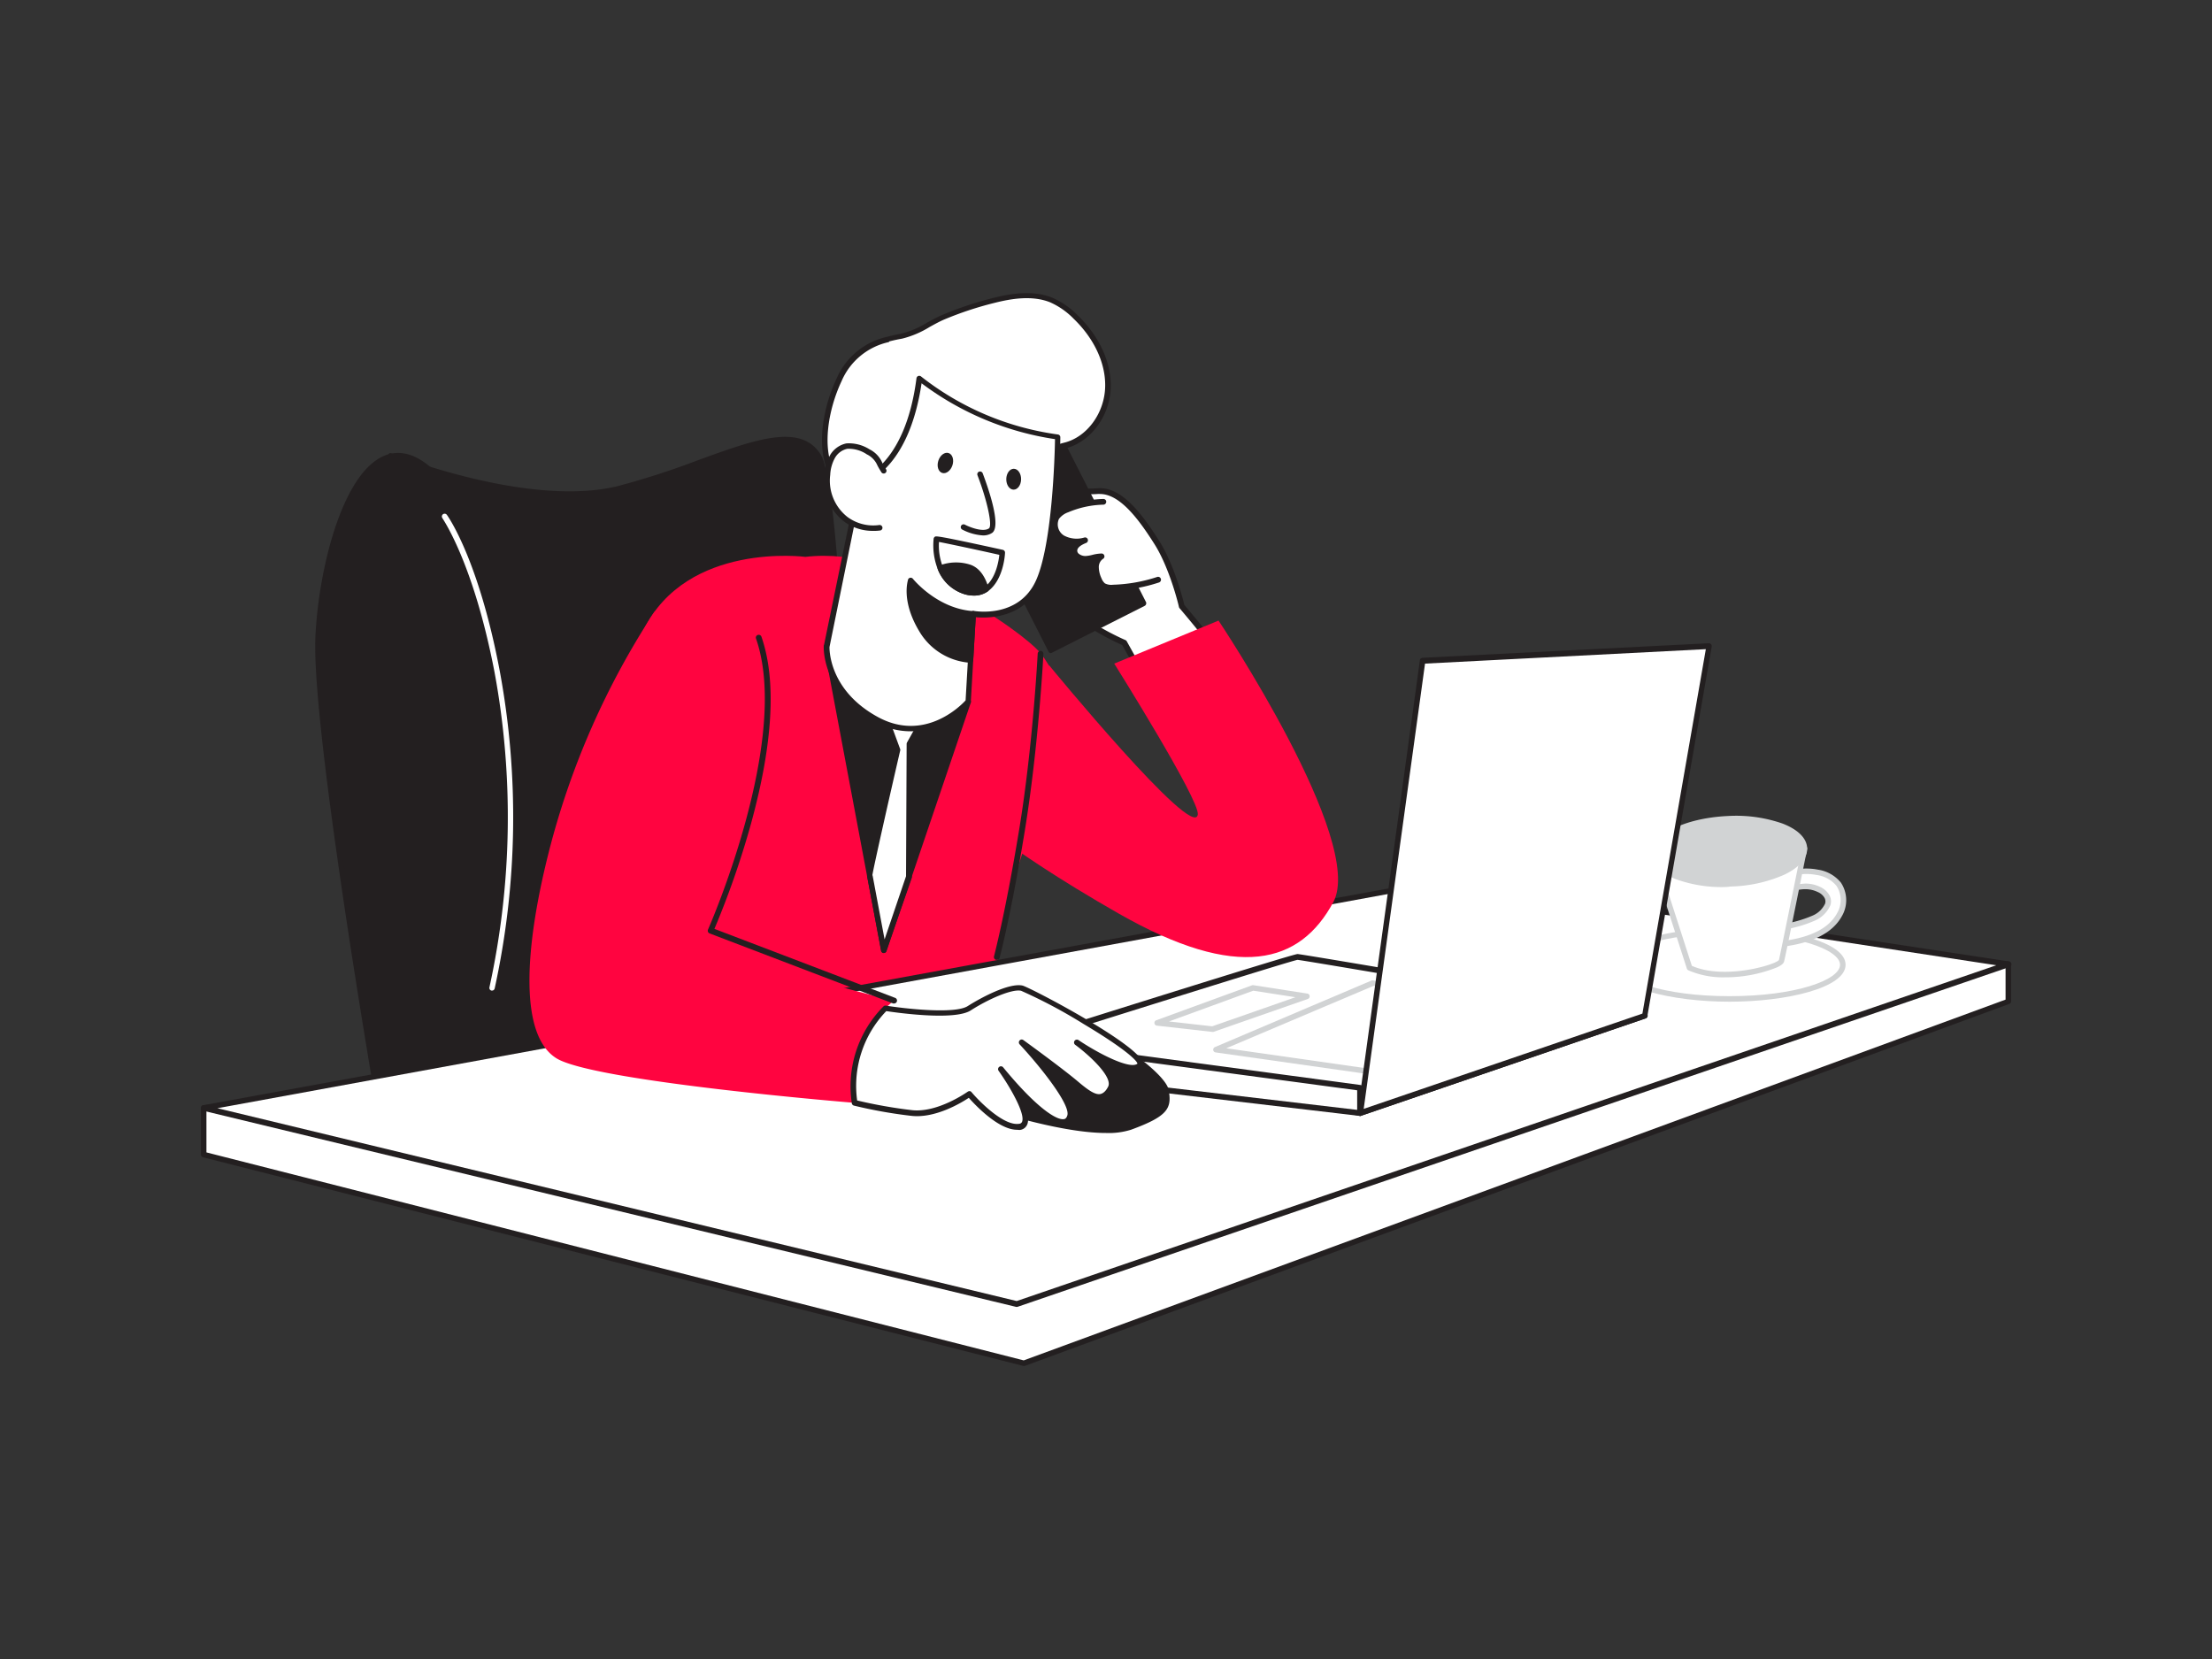 <svg xmlns="http://www.w3.org/2000/svg" viewBox="0 0 400 300"><rect x="0" y="0" width="400" height="300" fill="#333333" stroke="none"/><g id="_274_manager_flatline" data-name="#274_manager_flatline"><polygon points="36.84 200.34 36.84 208.78 185.15 246.51 363.17 181.09 363.17 174.35 36.84 200.34" fill="#fff"/><path d="M185.15,247a.25.25,0,0,1-.12,0L36.71,209.27a.51.51,0,0,1-.38-.49v-8.45a.5.5,0,0,1,.46-.49l326.33-26a.51.51,0,0,1,.55.49v6.74a.51.51,0,0,1-.33.47L185.32,247A.47.47,0,0,1,185.15,247ZM37.33,208.39,185.12,246l177.55-65.24V174.9L37.33,200.8Z" fill="#231f20"/><path d="M219.7,117.36c.14-.45-6-7.7-6-7.7s-1.59-6.94-4.5-11.54-6.57-9.57-10.61-9.29-12.58-.66-13.89,2.72,4.51,14.36,8.26,18.11,10.35,6.57,10.35,6.57l5.32,9.58S218,122.71,219.7,117.36Z" fill="#fff"/><path d="M208.62,126.32a.54.54,0,0,1-.45-.26l-5.24-9.42c-1.07-.47-6.85-3.12-10.35-6.61s-9.86-14.84-8.37-18.67c1.15-3,6.7-3,11.16-3,1.18,0,2.3,0,3.17-.07,4.29-.3,8,4.65,11.08,9.53,2.75,4.34,4.31,10.6,4.55,11.58,6.25,7.38,6.12,7.77,6,8.09h0c-1.75,5.54-11,8.66-11.4,8.78A.51.51,0,0,1,208.62,126.32Zm-9.71-37h-.29c-.91.07-2.05.07-3.25.07-3.93,0-9.3,0-10.2,2.33-1.21,3.12,4.49,13.9,8.14,17.56s10.12,6.43,10.19,6.46a.53.53,0,0,1,.25.22l5.11,9.19c1.76-.65,8.79-3.48,10.3-7.82-.42-.78-3.24-4.26-5.86-7.35a.51.51,0,0,1-.11-.22c0-.07-1.61-6.92-4.44-11.39S202.52,89.33,198.91,89.33Zm20.79,28h0Zm0,0h0Z" fill="#231f20"/><rect x="179.71" y="74.44" width="18.77" height="41.14" transform="translate(-22.52 96.12) rotate(-26.98)" fill="#231f20"/><path d="M190.07,118.1a.41.41,0,0,1-.16,0,.53.53,0,0,1-.29-.24L171,81.16a.49.49,0,0,1,.21-.67L187.9,72a.5.5,0,0,1,.67.22l18.67,36.67a.5.5,0,0,1,0,.38.51.51,0,0,1-.25.29L190.29,118A.46.46,0,0,1,190.07,118.1Zm-18-36.95,18.21,35.78,15.84-8.06L187.91,73.09Z" fill="#231f20"/><path d="M199.52,90.78A17.34,17.34,0,0,0,193,92.19a4,4,0,0,0-1.93,1.41,2.85,2.85,0,0,0,1.07,3.68,5.21,5.21,0,0,0,4.1.43c-.91.36-2,1-1.94,1.94s1.18,1.47,2.12,1.42,1.86-.46,2.8-.45a2.31,2.31,0,0,0-1,1.91,5.09,5.09,0,0,0,.51,2.19,2.61,2.61,0,0,0,.8,1.15,2.85,2.85,0,0,0,1.78.36,28.82,28.82,0,0,0,8.13-1.44" fill="#fff"/><path d="M201,106.75a2.9,2.9,0,0,1-1.77-.46,3.06,3.06,0,0,1-1-1.37,5.62,5.62,0,0,1-.56-2.4,3.15,3.15,0,0,1,.28-1.2l-.14,0a7.65,7.65,0,0,1-1.38.23,2.89,2.89,0,0,1-2.05-.67,1.74,1.74,0,0,1-.61-1.24,1.77,1.77,0,0,1,.42-1.23,4.76,4.76,0,0,1-2.35-.73,3.38,3.38,0,0,1-1.23-4.38,4.47,4.47,0,0,1,2.17-1.62,18.3,18.3,0,0,1,6.73-1.45.5.5,0,0,1,.53.51.52.52,0,0,1-.51.52,17.35,17.35,0,0,0-6.35,1.37,3.59,3.59,0,0,0-1.69,1.21,2.37,2.37,0,0,0,.91,3,4.83,4.83,0,0,0,3.69.36.51.51,0,0,1,.62.34.52.52,0,0,1-.3.64c-1.09.43-1.63.92-1.61,1.43a.74.74,0,0,0,.27.52,1.89,1.89,0,0,0,1.31.41,6.63,6.63,0,0,0,1.19-.21,7.55,7.55,0,0,1,1.64-.24.52.52,0,0,1,.49.39.5.5,0,0,1-.23.57,1.78,1.78,0,0,0-.77,1.49,4.83,4.83,0,0,0,.47,2,2.33,2.33,0,0,0,.63.95,2.48,2.48,0,0,0,1.46.25,28.18,28.18,0,0,0,8-1.41.52.52,0,0,1,.32,1,29.47,29.47,0,0,1-8.28,1.47Z" fill="#231f20"/><path d="M70.66,82.41s24.77,10,41.29,5.9,31.16-13.68,36-5.9,6.3,109.89,6.3,109.89L89.05,203.78,72.16,111.21Z" fill="#231f20"/><path d="M89.05,204.28a.51.51,0,0,1-.49-.41L71.67,111.3,70.16,82.43a.49.49,0,0,1,.21-.43.47.47,0,0,1,.47,0c.25.09,24.83,9.92,41,5.87a144.13,144.13,0,0,0,14.4-4.66c10.39-3.77,18.59-6.75,22.18-1,4.9,7.81,6.32,106,6.38,110.15a.51.51,0,0,1-.41.5L89.14,204.27ZM71.19,83.15l1.47,28,16.79,92,64.34-11.33c-.11-7.19-1.63-101.89-6.22-109.21-3.17-5-11-2.19-21,1.43a147.07,147.07,0,0,1-14.5,4.69C97.17,92.52,75.42,84.75,71.19,83.15Z" fill="#231f20"/><path d="M145.65,100.7s-21.4-2.82-29.29,13.23S109,206.84,109,206.84L177.8,194s2.76-34.21,10.36-47.44,3.75-23.77,0-28.44C185,114.23,163.1,98.62,145.65,100.7Z" fill="#ff0440"/><polygon points="149.46 116.89 159.78 171.84 175.05 126.89 149.46 116.89" fill="#231f20"/><path d="M159.79,172.33h0a.48.48,0,0,1-.45-.4L149,117a.49.49,0,0,1,.17-.48.5.5,0,0,1,.5-.08l25.59,10a.49.49,0,0,1,.29.62l-15.26,45A.5.5,0,0,1,159.79,172.33Zm-9.68-54.64,9.81,52.19,14.51-42.7Z" fill="#231f20"/><path d="M158.94,126.62l3.31,9s-5.08,22.31-5,22.69l2.54,13.52,4.52-13.31.11-24,4.1-7.32Z" fill="#fff"/><path d="M159.79,172.34h0a.5.5,0,0,1-.46-.4s-2.46-13.13-2.54-13.51c0-.14-.09-.48,5-22.76l-3.26-8.87a.5.5,0,0,1,.07-.47.51.51,0,0,1,.43-.2l9.57.57a.47.47,0,0,1,.41.25.5.5,0,0,1,0,.49l-4,7.21-.11,23.89a.78.78,0,0,1,0,.16L160.26,172A.51.51,0,0,1,159.79,172.34Zm-2-14.05c.15.79,1.51,8.07,2.17,11.58l3.88-11.42.11-23.95a.51.51,0,0,1,.07-.24l3.71-6.62-8-.47,3.05,8.29a.45.45,0,0,1,0,.28C160.79,144.3,157.88,157.23,157.75,158.29Z" fill="#231f20"/><path d="M89.05,203.78s7.89-92.41-7.13-113.89-23.65,8.41-24.4,25.37,11.26,86,11.26,86Z" fill="#231f20"/><path d="M89.05,204.28H89l-20.27-2.51a.49.49,0,0,1-.43-.4c-.12-.7-12-69.3-11.27-86.13.54-12.3,5-30.7,13.18-33.08,3.82-1.11,7.9,1.4,12.13,7.45,6.29,9,9.41,31,9.29,65.28-.1,25.52-2.05,48.7-2.07,48.93a.49.49,0,0,1-.5.46Zm-19.84-3.45,19.39,2.39c.6-7.46,7.08-92.78-7.09-113-4-5.67-7.67-8-11-7.06-7.62,2.22-11.94,20.5-12.46,32.17C57.3,131.37,68.27,195.39,69.21,200.83Z" fill="#231f20"/><polygon points="262.55 159.06 36.84 200.34 183.88 235.81 363.17 174.35 262.55 159.06" fill="#fff"/><path d="M183.88,236.33l-.12,0-147-35.47a.53.53,0,0,1-.39-.52.51.51,0,0,1,.42-.49l225.72-41.28a.48.48,0,0,1,.17,0l100.61,15.29a.52.52,0,0,1,.44.47.51.51,0,0,1-.35.53L184.05,236.3A.51.51,0,0,1,183.88,236.33ZM39.32,200.4l144.53,34.87L361,174.55l-98.45-15Z" fill="#231f20"/><ellipse cx="312.74" cy="174.46" rx="20.52" ry="6.18" fill="#fff"/><path d="M312.74,181.14c-10.33,0-21-2.5-21-6.68s10.69-6.68,21-6.68,21,2.5,21,6.68S323.08,181.14,312.74,181.14Zm0-12.36c-12,0-20,2.94-20,5.68s8,5.68,20,5.68,20-2.94,20-5.68S324.72,168.78,312.74,168.78Z" fill="#d1d3d4"/><path d="M328.21,157.66l.49.08a6.06,6.06,0,0,1,3.79,2.14,5.24,5.24,0,0,1,.13,5.54c-2.18,3.93-7.5,5-11.58,5.4a3.83,3.83,0,0,1-1.72-.13,1.27,1.27,0,0,1-.16-2.42,3.94,3.94,0,0,1,1.36-.38c2.54-.42,5.22-.73,7.54-1.91,1.36-.68,3.25-2.26,2.26-3.94a3.21,3.21,0,0,0-1.43-1.22c-2.33-1.12-4.55-.27-6.86.41a1.32,1.32,0,0,1-.52.08.94.94,0,0,1-.67-1c.08-1,1.08-1.67,2-2A10.57,10.57,0,0,1,328.21,157.66Z" fill="#fff"/><path d="M320.35,171.36a3.22,3.22,0,0,1-1.21-.21,1.77,1.77,0,0,1-.22-3.32,4.74,4.74,0,0,1,1.52-.44l.94-.15a22.08,22.08,0,0,0,6.46-1.7,4.35,4.35,0,0,0,2.2-2.15,1.34,1.34,0,0,0-.15-1.1,2.58,2.58,0,0,0-1.22-1c-1.95-.94-3.87-.36-5.9.26l-.6.18a1.61,1.61,0,0,1-.73.09,1.43,1.43,0,0,1-1.1-1.57c.08-1,.91-1.91,2.35-2.46a11.09,11.09,0,0,1,5.59-.61h0l.52.09a6.59,6.59,0,0,1,4.09,2.33,5.74,5.74,0,0,1,.17,6.09c-1.79,3.21-5.7,5.06-12,5.65C320.86,171.34,320.61,171.36,320.35,171.36Zm6.12-11.58a6,6,0,0,1,2.64.59,3.61,3.61,0,0,1,1.64,1.41,2.3,2.3,0,0,1,.25,1.89,5.39,5.39,0,0,1-2.71,2.76,22.49,22.49,0,0,1-6.76,1.8l-.93.15a3.79,3.79,0,0,0-1.2.33,1,1,0,0,0-.54.69,1,1,0,0,0,.65.82,3.24,3.24,0,0,0,1.49.1c5.91-.55,9.57-2.24,11.18-5.14a4.72,4.72,0,0,0-.09-5,5.66,5.66,0,0,0-3.49-1.94l-.46-.08h0a10,10,0,0,0-5.09.55c-.49.19-1.63.72-1.7,1.61,0,.23.1.48.24.5a1,1,0,0,0,.31-.06l.59-.18A14.06,14.06,0,0,1,326.47,159.78Z" fill="#d1d3d4"/><path d="M326.3,153.45s-3.85,19.17-4.16,20.32-10.51,4.12-16.62,1.24l-6.33-19.59Z" fill="#fff"/><path d="M311.94,176.73a15.83,15.83,0,0,1-6.64-1.27.49.49,0,0,1-.26-.3l-6.32-19.59a.5.5,0,0,1,.44-.65l27.1-2a.5.5,0,0,1,.41.17.51.51,0,0,1,.12.43c-.16.78-3.86,19.19-4.17,20.35-.1.37-.49.69-1.28,1.06A25.14,25.14,0,0,1,311.94,176.73Zm-6-2.08c5.86,2.6,15.15-.19,15.75-1.06.25-1,3.32-16.24,4-19.59l-25.81,1.87Z" fill="#d1d3d4"/><ellipse cx="312.71" cy="154.01" rx="13.59" ry="5.88" transform="translate(-6.05 12.94) rotate(-2.35)" fill="#d1d3d4"/><path d="M311.65,160.41A24.28,24.28,0,0,1,303.1,159c-2.81-1.08-4.4-2.65-4.47-4.44-.15-3.57,5.92-6.63,13.82-7a25.52,25.52,0,0,1,9.88,1.36c2.8,1.08,4.39,2.66,4.46,4.44s-1.37,3.48-4.08,4.79a25.58,25.58,0,0,1-9.74,2.16Q312.31,160.41,311.65,160.41Zm2.13-11.81-1.29,0c-7.09.29-13,3-12.86,5.91.05,1.34,1.45,2.63,3.83,3.55a27.27,27.27,0,0,0,18.81-.77c2.3-1.11,3.58-2.51,3.52-3.85s-1.45-2.63-3.82-3.55A23.44,23.44,0,0,0,313.78,148.6Z" fill="#d1d3d4"/><path d="M184.78,188.51s49-15.45,49.84-15.45,62.79,10.62,62.79,10.62L246,201.28Z" fill="#fff"/><path d="M246,201.8h-.1L184.68,189a.52.52,0,0,1-.41-.48.51.51,0,0,1,.36-.52c11.51-3.63,49.13-15.48,50-15.48s56.53,9.55,62.87,10.64a.51.51,0,0,1,.08,1l-51.43,17.6A.47.47,0,0,1,246,201.8Zm-59.15-13.39,59.12,12.34,49.39-16.9c-21.64-3.71-59.65-10.2-60.73-10.28C233.43,173.76,201.34,183.83,186.82,188.41Z" fill="#231f20"/><path d="M252.89,195h-.07l-33-4.69a.5.5,0,0,1-.43-.43.52.52,0,0,1,.3-.53l28.37-12.06a.58.58,0,0,1,.26,0l31.89,4.48a.51.51,0,0,1,.14,1l-27.27,12.26A.46.46,0,0,1,252.89,195Zm-31.14-5.44L252.81,194l25.56-11.5-30-4.22Z" fill="#d1d3d4"/><polygon points="245.97 201.28 184.5 194.03 184.78 188.51 245.97 196.71 245.97 201.28" fill="#fff"/><path d="M246,201.8h-.06l-61.47-7.24A.51.51,0,0,1,184,194l.28-5.52a.47.47,0,0,1,.18-.37.53.53,0,0,1,.4-.12L246,196.2a.51.51,0,0,1,.45.51v4.57a.52.52,0,0,1-.17.39A.56.56,0,0,1,246,201.8ZM185,193.58l60.42,7.12v-3.54l-60.19-8.06Z" fill="#231f20"/><polygon points="245.97 201.28 257.24 119.47 309.04 116.84 297.41 183.68 245.97 201.28" fill="#fff"/><path d="M246,201.8a.49.49,0,0,1-.32-.12.53.53,0,0,1-.19-.47l11.27-81.81a.5.5,0,0,1,.48-.45L309,116.32a.52.52,0,0,1,.53.61l-11.64,66.84a.5.5,0,0,1-.34.4l-51.43,17.6A.47.47,0,0,1,246,201.8ZM257.69,120,246.6,200.52,297,183.29l11.47-65.9Z" fill="#231f20"/><path d="M219.25,186.6h-.05l-10-1.13a.5.5,0,0,1-.44-.44.49.49,0,0,1,.32-.53l17.36-6.34a.71.71,0,0,1,.25,0l9.72,1.51a.5.5,0,0,1,.42.45.51.51,0,0,1-.33.52l-17.05,5.95A.47.47,0,0,1,219.25,186.6Zm-7.86-1.89,7.81.88,15.05-5.26-7.62-1.18Z" fill="#d1d3d4"/><path d="M118.33,110.66a143.76,143.76,0,0,0-19.14,43.61c-4.31,17.11-5.35,32.86,1.41,37.09s53.94,8.07,53.94,8.07-1.29-12,7.15-18.49c0,0-33.71-7.88-33.19-12.67s15.74-37.45,16-45.05S127.61,105.15,118.33,110.66Z" fill="#ff0440"/><path d="M180.25,200.51s17.48,5.7,24.1,3.27,7-3.55,6.48-6.65-13.52-12.53-23-13.37-15.2,5.91-15.06,9.29S180.25,200.51,180.25,200.51Z" fill="#231f20"/><path d="M200,204.88c-7.83,0-19.31-3.71-19.9-3.9l-.09,0c-.3-.17-7.53-4.26-7.68-7.87-.07-1.67,1.08-3.84,3-5.68a16.12,16.12,0,0,1,12.6-4.13c9.67.87,22.79,10.43,23.4,13.78s-.15,4.77-6.8,7.21A13.46,13.46,0,0,1,200,204.88Zm-19.54-4.83c1,.32,17.51,5.54,23.73,3.26,6.5-2.38,6.65-3.36,6.16-6.09s-13.15-12.13-22.5-13A15.15,15.15,0,0,0,176,188.11c-1.7,1.62-2.75,3.55-2.7,4.92C173.42,195.55,178.46,198.93,180.45,200.05Z" fill="#231f20"/><path d="M189.71,120.3s26.18,31.9,26.89,27C217,144.71,201.49,120,201.49,120l18.86-7.78s26.71,39.93,20.74,50.95-17.1,14.42-38.85,2-29.28-20-29.28-20Z" fill="#ff0440"/><path d="M160.12,182.32s12.13,1.94,15.16,0,7.53-4,9.5-3.63,23.51,12.25,21.26,14.08-11.26-4.23-11.26-4.23,7.6,5.63,6.05,8.31-3.38,1.55-6.19-.85-9.86-7.49-9.86-7.49,9.72,10.45,8.73,13.41-6.19-.85-12.53-8.59c0,0,7,9.85,3.38,10.42s-9.08-5.92-9.08-5.92-5.42,3.94-10.35,3.45a85.78,85.78,0,0,1-10.39-1.85A19.79,19.79,0,0,1,160.12,182.32Z" fill="#fff"/><path d="M183.91,204.3c-3.35,0-7.55-4.46-8.72-5.78-1.36.91-6,3.71-10.31,3.27a85.59,85.59,0,0,1-10.46-1.86.52.52,0,0,1-.38-.39A20.5,20.5,0,0,1,159.75,182a.5.5,0,0,1,.45-.15c3.32.53,12.45,1.58,14.8.08s7.44-4.23,9.89-3.71c1.25.27,21,10.6,21.8,14a1,1,0,0,1-.32,1c-1.37,1.11-4.5,0-7.23-1.45,1.66,1.8,3,3.89,2.14,5.39a3.19,3.19,0,0,1-2.13,1.77c-1.34.23-2.74-.69-4.85-2.48-1.39-1.19-3.87-3.07-6-4.65,2.87,3.45,6.39,8.24,5.69,10.33a1.81,1.81,0,0,1-1.41,1.32c-2,.37-5.3-2.42-8.08-5.3,1,2,1.74,4,1.26,5.18a1.62,1.62,0,0,1-1.33,1A4.73,4.73,0,0,1,183.91,204.3Zm-8.63-7a.5.5,0,0,1,.39.18c1.46,1.74,5.85,6.16,8.61,5.74a.62.62,0,0,0,.54-.36c.63-1.51-2.28-6.48-4.26-9.25a.52.52,0,0,1,.82-.63c6,7.32,9.68,9.63,11,9.39.2,0,.46-.15.62-.64.65-1.94-4.94-8.93-8.62-12.88a.52.52,0,0,1,0-.7.5.5,0,0,1,.68-.07c.08.05,7.09,5.13,9.89,7.51,1.78,1.51,3.06,2.41,4,2.25.5-.09,1-.5,1.4-1.27,1-1.66-3.11-5.56-5.91-7.63a.52.52,0,0,1,.6-.85c3.61,2.43,9.29,5.35,10.64,4.26,0-.47-2.05-2.6-9.75-7.19a91.52,91.52,0,0,0-11.29-6c-1.67-.36-5.95,1.53-9.11,3.56-2.94,1.89-13.41.4-15.26.12A19.48,19.48,0,0,0,155,199a86.94,86.94,0,0,0,10,1.76c4.67.46,9.94-3.32,10-3.35A.47.47,0,0,1,175.28,197.32Z" fill="#231f20"/><path d="M161.69,181.46a.58.58,0,0,1-.18,0l-33.19-12.67a.5.5,0,0,1-.29-.28.53.53,0,0,1,0-.41c.15-.34,15.08-34.29,8.68-52.63a.51.51,0,0,1,.32-.65.52.52,0,0,1,.66.31c2.74,7.88,2.11,19.27-1.89,33.84a157.59,157.59,0,0,1-6.61,19l32.69,12.48a.52.52,0,0,1,.3.66A.53.53,0,0,1,161.69,181.46Z" fill="#231f20"/><path d="M180.25,173.57a.34.34,0,0,1-.14,0,.51.51,0,0,1-.36-.63c0-.07,2-7.48,4.52-22.75s3.37-31.88,3.38-32a.52.52,0,0,1,.54-.49.52.52,0,0,1,.49.54c0,.16-.88,16.82-3.39,32.15s-4.53,22.79-4.54,22.86A.53.53,0,0,1,180.25,173.57Z" fill="#231f20"/><path d="M160.62,61.37c.76-.2,1.56-.37,2.39-.52,2.57-.46,5.11-2.4,7.54-3.43a62,62,0,0,1,9.13-3.06c3.41-.85,7.11-1.39,10.38-.09a14.12,14.12,0,0,1,4.45,3c3.43,3.3,5.93,7.81,5.84,12.57s-3.21,9.56-7.83,10.68c-3.5.85-2.94,2.39-3.21,5.49a17.75,17.75,0,0,1-3,9c-5.62,7.71-17.32,3.62-24.44.35-4.48-2-8.82-5.16-11.28-9.54-2.73-4.84-1.17-12.29,1.13-17.18A12.56,12.56,0,0,1,160.62,61.37Z" fill="#fff"/><path d="M176.77,100q-6.18,0-15.12-4.1c-3.7-1.7-8.7-4.77-11.51-9.75-2.71-4.8-1.39-12.32,1.12-17.65a13,13,0,0,1,9.23-7.61h0c.74-.2,1.54-.38,2.43-.54a16.35,16.35,0,0,0,4.71-2c.9-.49,1.82-1,2.72-1.38a62.89,62.89,0,0,1,9.2-3.08c3.12-.78,7.14-1.49,10.7-.07A14.48,14.48,0,0,1,194.86,57c3.89,3.74,6.07,8.46,6,12.93-.09,5.25-3.62,10-8.21,11.17-2.6.63-2.64,1.53-2.75,3.71,0,.41,0,.85-.08,1.33a18.15,18.15,0,0,1-3.1,9.28Q183.34,100,176.77,100Zm-16-38.15a12.1,12.1,0,0,0-8.59,7.08c-2.4,5.09-3.68,12.24-1.15,16.73,2.68,4.74,7.49,7.69,11.06,9.33,11.78,5.41,19.79,5.34,23.83-.2A17.13,17.13,0,0,0,188.81,86c0-.47.07-.9.08-1.3.11-2.22.19-3.83,3.51-4.64,4.17-1,7.37-5.4,7.45-10.2.08-4.2-2-8.65-5.68-12.2a13.72,13.72,0,0,0-4.29-3c-3.29-1.31-7.12-.63-10.08.12a61.76,61.76,0,0,0-9.06,3c-.85.36-1.71.84-2.62,1.34a17.37,17.37,0,0,1-5,2.12c-.87.15-1.64.32-2.35.51Z" fill="#231f20"/><path d="M176,111l-.92,15.89s-7.26,8.31-16.61,3.2-9-13.19-9-13.19l6.13-29.85s8.48-2,10.64-18.64a51.36,51.36,0,0,0,25,10.61s-.16,18.68-3.45,26.1S176,111,176,111Z" fill="#fff"/><path d="M164.58,132.24a13.11,13.11,0,0,1-6.38-1.71c-9.52-5.2-9.26-13.32-9.24-13.66L155.1,87a.49.49,0,0,1,.38-.38c.08,0,8.18-2.14,10.25-18.23a.51.51,0,0,1,.32-.4.52.52,0,0,1,.51.09,51.22,51.22,0,0,0,24.75,10.49.5.5,0,0,1,.43.5c0,.77-.2,18.87-3.5,26.3-2.91,6.57-9.8,6.44-11.8,6.24l-.89,15.36a.53.53,0,0,1-.12.3C175.37,127.29,170.94,132.24,164.58,132.24ZM156,87.45,150,117c0,.23-.22,7.76,8.73,12.65,8.37,4.58,14.92-1.93,15.88-3l.91-15.72a.52.52,0,0,1,.19-.36.48.48,0,0,1,.4-.1c.33.06,8.18,1.37,11.27-5.59,2.93-6.62,3.35-22.62,3.4-25.47a53.21,53.21,0,0,1-24.13-10.1C164.48,83.82,157.61,86.92,156,87.45Zm19,39.44h0Z" fill="#231f20"/><path d="M159.05,95.44a8.31,8.31,0,0,1-6.14-1.52,8.86,8.86,0,0,1-3.3-8,7.63,7.63,0,0,1,.88-3.22,4,4,0,0,1,2.62-2,6.37,6.37,0,0,1,3.85,1c1.79.92,1.8,1.94,2.82,3.46-.11-.14-.19-.53-.3-.66" fill="#fff"/><path d="M157.81,96a8.71,8.71,0,0,1-5.2-1.71,9.33,9.33,0,0,1-3.5-8.47,8,8,0,0,1,.95-3.44,4.48,4.48,0,0,1,3-2.2,6.91,6.91,0,0,1,4.17,1.07,4.87,4.87,0,0,1,2.33,2.47c.06.1.11.21.18.32a.55.55,0,0,1,.17.14,1.53,1.53,0,0,1,.23.48,1.82,1.82,0,0,0,.08.19l0,0a.49.49,0,0,1-.12.68.5.5,0,0,1-.68-.08.41.41,0,0,1-.07-.11,13.51,13.51,0,0,1-.69-1.18,3.92,3.92,0,0,0-1.91-2,5.84,5.84,0,0,0-3.54-1,3.39,3.39,0,0,0-2.26,1.71,7,7,0,0,0-.82,3,8.34,8.34,0,0,0,3.1,7.6A7.84,7.84,0,0,0,159,94.94a.51.51,0,0,1,.57.42.49.49,0,0,1-.41.57A8.38,8.38,0,0,1,157.81,96Z" fill="#231f20"/><path d="M175.49,119.35a11.15,11.15,0,0,1-8.86-5.49c-3.26-5.43-2-8.9-2-8.9s4.39,5.59,11.3,6Z" fill="#231f20"/><path d="M175.49,119.85h0a11.57,11.57,0,0,1-9.28-5.73c-3.34-5.58-2-9.19-2-9.34a.51.51,0,0,1,.86-.13s4.35,5.43,10.94,5.86a.49.49,0,0,1,.47.52l-.49,8.35A.49.49,0,0,1,175.49,119.85ZM165,106c-.14,1.32,0,4,2.1,7.57a10.8,10.8,0,0,0,8,5.21l.42-7.36A17.4,17.4,0,0,1,165,106Z" fill="#231f20"/><path d="M177.2,85.76s3.46,9.12,1.88,10.2-4.88-.64-4.88-.64" fill="#fff"/><path d="M177.72,96.82A9.36,9.36,0,0,1,174,95.76a.5.5,0,0,1-.21-.67.51.51,0,0,1,.68-.22c.84.44,3.28,1.42,4.36.68.67-.46-.3-5-2.07-9.61a.5.5,0,0,1,.29-.65.51.51,0,0,1,.65.29c1.08,2.85,3.41,9.61,1.7,10.79A2.91,2.91,0,0,1,177.72,96.82Z" fill="#231f20"/><ellipse cx="170.96" cy="83.73" rx="1.89" ry="1.34" transform="translate(38.71 220.65) rotate(-72.09)" fill="#231f20"/><ellipse cx="183.31" cy="86.66" rx="1.89" ry="1.34" transform="translate(94.16 268.77) rotate(-89.22)" fill="#231f20"/><path d="M176.08,107.7a6,6,0,0,1-1.64-.24,7.59,7.59,0,0,1-4.86-4.53,11.86,11.86,0,0,1-.75-5.5h0a.54.54,0,0,1,.21-.36c.23-.16.36-.26,12.31,2.36a.51.51,0,0,1,.39.51c0,.2-.22,4.91-3.12,7A4.3,4.3,0,0,1,176.08,107.7ZM169.8,98a10.5,10.5,0,0,0,.7,4.52,6.63,6.63,0,0,0,4.21,4,3.92,3.92,0,0,0,3.31-.35c2.06-1.5,2.57-4.7,2.69-5.84C176.94,99.48,171.43,98.31,169.8,98Z" fill="#231f20"/><path d="M170,102.74c1.77,4.28,6.21,5.31,8.27,3.82-.47-1.64-1.33-3.33-2.92-4A7.8,7.8,0,0,0,170,102.74Z" fill="#231f20"/><path d="M176.09,107.7a6,6,0,0,1-1.65-.24,7.59,7.59,0,0,1-4.86-4.53.53.53,0,0,1,0-.39.51.51,0,0,1,.29-.27,8.37,8.37,0,0,1,5.7-.12c1.5.57,2.58,2,3.22,4.27a.5.5,0,0,1-.19.54A4.23,4.23,0,0,1,176.09,107.7ZM170.72,103a6.5,6.5,0,0,0,4,3.46,4.13,4.13,0,0,0,3-.16c-.55-1.74-1.39-2.84-2.51-3.26A7.16,7.16,0,0,0,170.72,103Z" fill="#231f20"/><path d="M89,179.13h-.13a.5.5,0,0,1-.36-.61,144.06,144.06,0,0,0,.91-57C85.6,101.64,80,93.77,80,93.69a.5.5,0,0,1,.81-.59c.23.32,5.75,8.1,9.56,28.23a145,145,0,0,1-.92,57.43A.5.5,0,0,1,89,179.13Z" fill="#fff"/></g></svg>